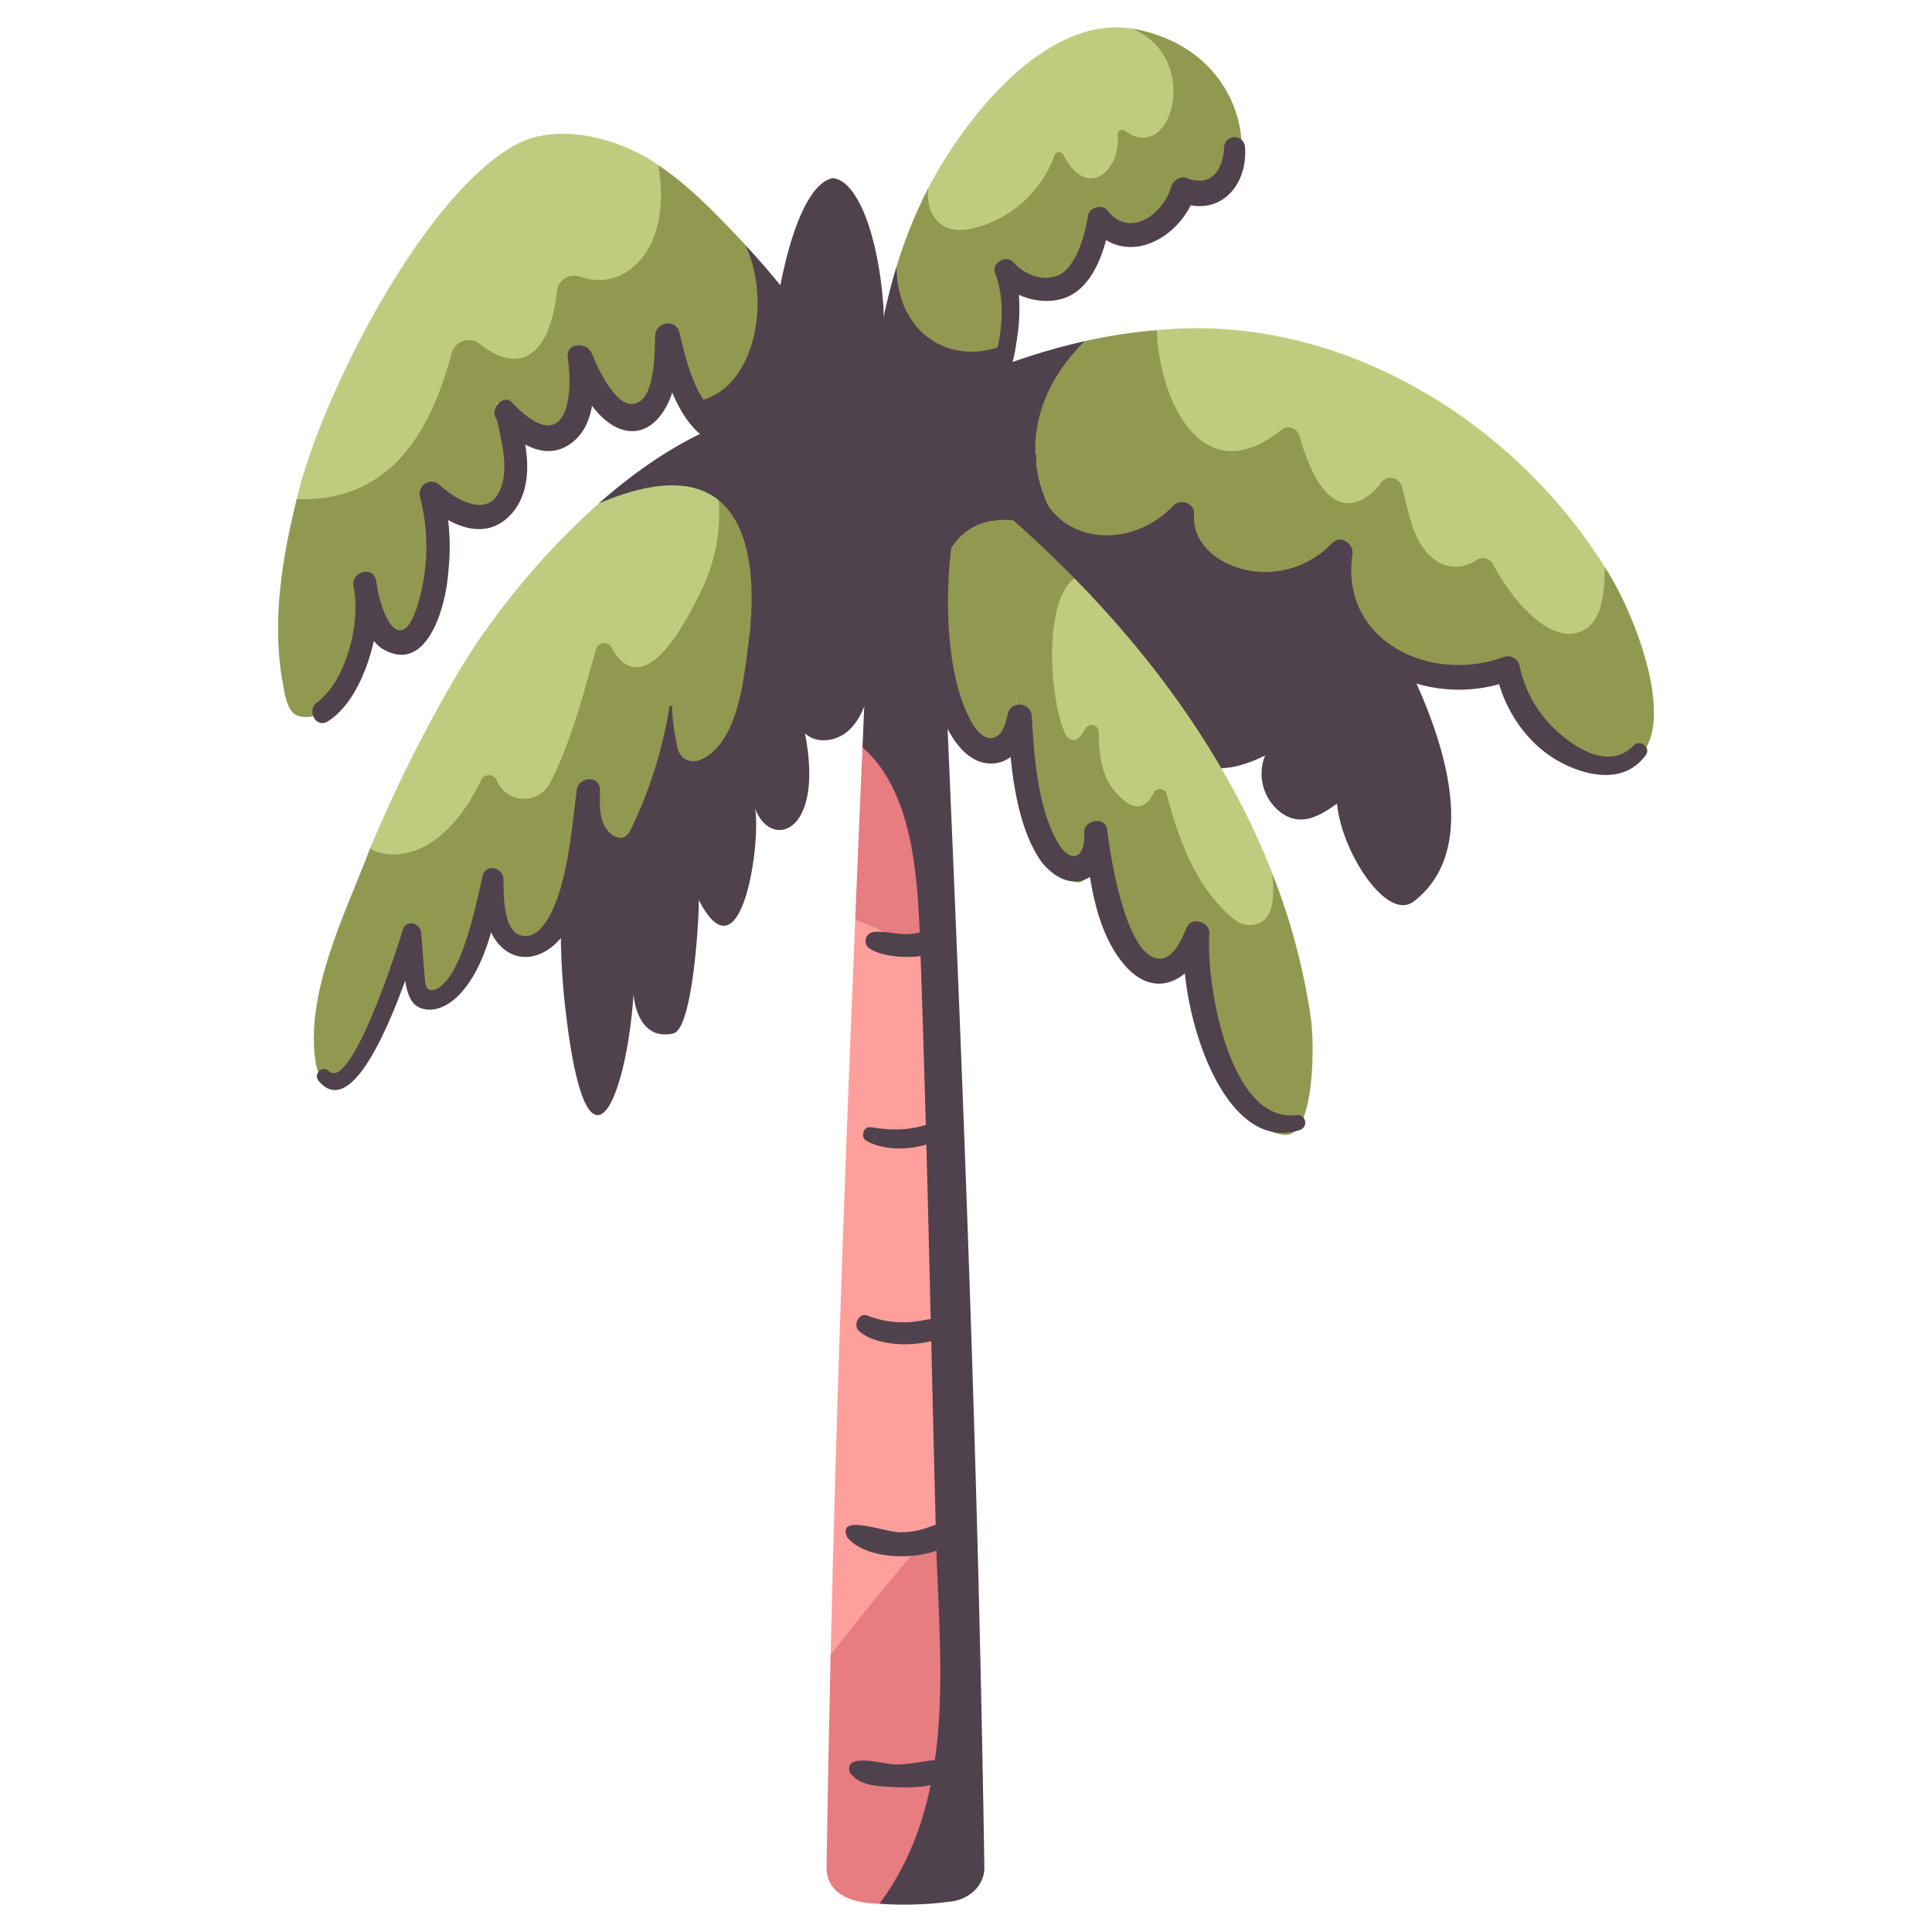 <svg id="flat" height="512" viewBox="0 0 500 500" width="512" xmlns="http://www.w3.org/2000/svg"><path d="m338.755 132.57c-16.909-19.159-50.013-41.048-76.5-33.47-14.942 5.46-14.3 24.362-12 37.432 2.545 14.482 9.8 28.686 22.5 36.658 2.139 1.342 20.457 16.13 30.828 11.486.755 6.86 4.559 20.343 23.822 10.852a12.588 12.588 0 0 0 4.179 14.819c5.3 3.819 10.256.582 14.44-2.367 1.147 12.513 12.9 30.644 19.854 25.312 27.868-21.374-11.72-83.261-27.123-100.722z" fill="#4f424c"/><path d="m241.739 248.611c1.592 41.633 3.644 98.137 4.777 140.663-8.516 21.945-18.516 37.264-31.556 39.056 1.516-66.249 3.795-128.131 6.368-190.34q10.205-.69 20.411 10.621z" fill="#ff9f9c"/><path d="m214.961 428.33c-.412 17.982-.768 36.28-1.057 55 .115 7.355 7.219 9.24 13.706 9.364 22.311-6.564 20.62-60.487 18.906-103.42-10.266 13.3-21.441 25.657-31.555 39.056z" fill="#e77c81"/><path d="m221.328 237.99a98.762 98.762 0 0 1 20.411 10.621c-1.261-32.963-2.234-56.6-2.234-56.6l-16.295 1.421q-.96 22.368-1.882 44.558z" fill="#e77c81"/><path d="m225.385 143c-.732 16.971-1.46 33.748-2.175 50.424 13.13 11.351 14.3 33.849 14.891 50.222.92 25.334 1.612 50.675 2.243 76.018.617 24.848 1.172 49.7 1.8 74.546.575 32.976 6.528 70.1-14.538 98.472a89.6 89.6 0 0 0 18.682-.6c4.907-.667 8.534-4.417 8.466-8.817-1.9-122.443-6.6-227.1-11.481-340.264z" fill="#4f424c"/><path d="m225.616 127.366c-11.329 7.53-22.416 16.658-33.39 24.7-15.306 11.085-30.188 23.218-40.264 39.189a180.332 180.332 0 0 0 -5.366 72.109c5.5 45.057 15.518 21.353 17.36-6.016.585 5.961 3.553 11.674 10.328 10.1 4.721-1.1 6.562-27.214 6.568-34.519 11.028 21.451 16.185-15.014 14.544-23.79 3.851 10.8 18.081 7.119 12.931-19.379 2.9 2.848 8 2.14 11.072-.516s4.554-6.681 5.663-10.589a101.408 101.408 0 0 0 .554-51.289z" fill="#4f424c"/><path d="m203.484 94.738c2.823 8.111 6.782 17.456 14.849 21.441 3.883 2.045 6.417-1.14 7.03-4.953 2.319-11.026 3.792-20.477 3.277-31.734-1.262-18.517-6.719-32.776-13.081-33.4-9.837 1.815-15.051 32.058-15.351 40.94z" fill="#4f424c"/><path d="m170.411 42.762c-9.2-6.557-24.587-11.013-35.683-5.961-24.519 11.944-51.9 66.134-57.948 92.358 0 0 18 16.2 48.424-28.388 0 0 19.045-4.72 29.716-22.553 0 0 27.129-12.167 15.491-35.456z" fill="#bfcc7f"/><path d="m213.144 117.256 11.606-5.817c-6.994-18-18.681-33.75-31.813-47.991 2.495 14.994-2.762 32.65-16.1 40.682 5.504 14.583 22.916 21.799 36.307 13.126z" fill="#4f424c"/><path d="m98.032 227.007 31.934-8.442 57.993-54.69c14.315-31.933-3.384-42.948-3.384-42.948-9.658-.528-20.353 3.06-29.658 9.387a198.235 198.235 0 0 0 -32.257 37.186s-13.428 20.1-26.876 51.982z" fill="#bfcc7f"/><path d="m184.574 120.935a45.727 45.727 0 0 1 -2.641 30.967c-12.989 27.544-20.345 21.875-23.678 15.623a2.186 2.186 0 0 0 -4.018.488c-3.108 11.136-6.5 24.231-11.852 34.561a7.614 7.614 0 0 1 -13.759-.435 2.194 2.194 0 0 0 -4.059-.3c-11.986 24.491-27.226 19.357-28.781 17.649-5.977 16.075-17.052 37.414-14.071 55.6.7 3.795 3.206 8.413 8.371 5.2a2.325 2.325 0 0 0 .811-.89 295.854 295.854 0 0 0 16.977-38.198c-.378 4.332-1.31 21.753 6.926 17.463 8.638-8.093 10.841-20.262 12.714-31.714-.1 6.176.823 10.424 2.141 13.345a7.055 7.055 0 0 0 12.479.689c3.32-5.657 7.374-16.54 8.932-36.936 1.054 2.525.939 5.371 1.541 8.039.871 3.859 4.193 8 9.29 4.3a3.9 3.9 0 0 0 1.206-1.423 112.033 112.033 0 0 0 10.131-32.031.346.346 0 0 1 .688.05 55.515 55.515 0 0 0 1.3 9.919c.29 2.317 2.065 4.919 5.846 3.851 10.337-4.361 11.509-22.1 12.847-31.976l8.93-35.865a26.825 26.825 0 0 0 -18.271-7.976z" fill="#919951"/><path d="m154.92 130.317c48.393-20.741 38.665 33.5 39.02 35.366.72 4.985 10.078 14.433 19.537 1.36 10.286-14.216 12.9-59.533 12.9-59.533-26.877-8.435-52.436 5.99-71.457 22.807z" fill="#4f424c"/><path d="m293 7.394c-22.541-3.539-43.5 23.48-52.807 41.354 0 0-10.908 26.8 22.068 14.7l51.909-29.935s1.835-20.14-21.17-26.119z" fill="#bfcc7f"/><g fill="#4f424c"><path d="m259.433 100.82a38.858 38.858 0 0 0 3.706-13.157c-14.279 3.268-28.329-3.714-31.1-18.709-5.486 17.889-7.259 36.786-7.14 55.515 15.19-4.412 26.924-8.515 34.534-23.649z"/><path d="m225.111 245.522c3.612 2.593 15.4 3.165 18.556-.228a2.343 2.343 0 0 0 -1.02-3.867c-2.534-.865-5.286.275-7.93.326-2.822.055-5.657-.831-8.433-.564a2.348 2.348 0 0 0 -1.173 4.333z"/><path d="m224.258 295.286c5.611 3.023 13.676 2.28 19.211-.573 2.376-1.226.735-5.223-1.836-4.355-5.272 2.283-10.843 2.279-16.4 1.346-1.92-.154-2.591 2.709-.97 3.582z"/><path d="m222.274 344.415c4.878 4.592 17.942 4.414 23.217.762a2.218 2.218 0 0 0 -1.11-4.1c-3.466-.073-6.806 1.163-10.327 1.135a25.163 25.163 0 0 1 -9.5-1.724c-2.224-.924-3.891 2.411-2.285 3.924z"/><path d="m219.244 397.834c5.485 6.772 23.066 6.355 28.76.031 1.652-1.836.08-5.542-2.632-4.521-4.22 1.588-7.541 3.25-12.208 3.184-2.861.473-16.907-5.28-13.92 1.306z"/><path d="m219.9 458.628c2.326 3.6 7.5 3.669 11.488 3.862 4.565.22 10.753.139 14.584-2.592a2.4 2.4 0 0 0 -1.2-4.439c-4.449-.25-8.823 1.371-13.381 1.156-2.662-.053-13.055-3.176-11.488 2.013z"/></g><path d="m415.345 146.793c-24.22-38.748-69.67-65.968-115.954-61.343 0 0-16.367 23 20.338 39.885 0 0 62.031 24.225 90.66 54.69l6.974-17.985z" fill="#bfcc7f"/><path d="m416.649 198.985c21.872-1.781 6.966-39.855-1.311-52.187-.205 6.6-.34 16.7-9.081 17.26-8.127 0-16.382-11.337-19.818-17.979a3 3 0 0 0 -4.467-1.045 9.23 9.23 0 0 1 -9.337.648c-6.93-3.784-7.92-12.787-9.816-19.779a3.041 3.041 0 0 0 -5.359-1.033 16.1 16.1 0 0 1 -2.561 2.821c-10.5 8.522-16.33-6.641-18.575-14.845a3 3 0 0 0 -4.9-1.456c-20.332 16.2-31.429-7.848-32.036-25.939a135.646 135.646 0 0 0 -18.718 2.849s-18.406 8.413-18.406 27.4 13.345 22.658 13.345 22.658 24.115 8.1 30.281-6.74c0 15.2 26.786 32.443 41.341 12.194.469 30.128 33.628 37.539 43.005 28.093.097 10.501 15.097 27.275 26.413 27.08z" fill="#919951"/><path d="m256.3 141.242c6.529 2.575 14.568 2.984 19.3-2.891-12.194-17.017-9.4-35.605 5.071-50.051-18.65 4.153-36.72 12-54.041 21.8-.001 0 10.777 24.735 29.67 31.142z" fill="#4f424c"/><path d="m278.107 149.691c19.138 19.53 39.107 45.368 51.244 76.511 0 0 4.693 23.562-4.117 32.738l-62.095-81.117 4.469-28.132z" fill="#bfcc7f"/><path d="m339.23 263.333a168.654 168.654 0 0 0 -9.891-37.127c.169 4.621.989 11.764-4.569 13.072a6.578 6.578 0 0 1 -5.533-1.474c-9.7-8.079-14.052-20.119-17.3-32.267a1.816 1.816 0 0 0 -3.4-.305c-1.791 3.728-5.034 5.623-10.27-.739-3.334-4.05-3.793-9.668-3.936-15.122a1.823 1.823 0 0 0 -3.382-.9c-1.114 1.847-2.119 3.587-3.917 2.822a2.8 2.8 0 0 1 -1.438-1.541c-4.475-10.932-5.127-34.685 2.5-40.055-5.41-5.52-10.754-10.548-15.835-15.037 0 0-13.254-10.191-18.25 0-7.343 14.979-1.431 24.206-1.431 24.206 1.3 9.827 3.1 30.763 11.124 36.768 2.3 1.737 10.816-.231 9.283-15.536 0 0 3.067 36.84 13.313 46.8 6.5 6.313 7.731-9.786 7.364-13.11 13.4 61.432 26.865 28.522 26.865 28.522s3.341 50.176 22.035 51.39c7.518.485 7.753-22.871 6.668-30.367z" fill="#919951"/><path d="m262.264 134.662c-19.964-17.638-35.885-27.152-35.885-27.152-2.649 18.072-6.215 39.651 4.287 55.745 4.182 4.855 10.3 5.9 11.134-4.4a.4.4 0 0 1 .786.013s-2.11-26.157 19.678-24.206z" fill="#4f424c"/><path d="m187.436 57.645c-5.276-5.422-10.817-10.731-17.08-14.919 1.835 10.083.473 23.181-9.485 28.383a13.532 13.532 0 0 1 -10.675.5 4.536 4.536 0 0 0 -6.084 3.81c-1.428 14.108-7.972 22.9-19.964 13.593a4.573 4.573 0 0 0 -7.258 2.391c-4.614 17.226-14.135 38.768-40.1 37.755-3.846 15.576-6.542 32.075-3.525 48.066.6 3.314 1.189 7.587 4.49 8.208 13.032 2.449 14.864-26.281 16.6-36.825.545 15.656 5.456 19.228 8.843 19.22 7.614-.018 8.358-11.347 7.823-39.8 0 0 5.619 7.819 12.274 6.521 10.256-2 8.634-13.86 5.26-30.457 0 0 7.5 13.461 13.6 11.844 9.492-2.518 7.3-17.379 7.5-26.042 11.221 25.275 20.911 23.531 21.579-4.714a60.8 60.8 0 0 0 5.593 18.947c17.9.4 23.374-25.125 16.1-40.685q-2.703-2.941-5.491-5.796z" fill="#919951"/><path d="m82.49 279.756c10.883 13.055 24.48-32.146 26.4-37.773l-4.761-.644c.677 4.931-.712 17.234 4.386 19.394 3.748 1.7 7.854-.658 10.391-3.349 7.089-7.52 9.139-19.579 11.279-29.3l-5.35-.724c.195 6.048.38 13.866 5.407 18.122 4.029 3.411 8.934 2.531 12.8-.6 10.237-8.777 10.149-27.722 12.249-40.312h-6.053c.036 5.7.628 12.466 5.87 15.949a8.4 8.4 0 0 0 11.764-1.944c1.623-2.214-1.74-4.327-3.579-2.762-2.938 2.5-6.2-.05-7.282-3.051-.946-2.616-.783-5.453-.72-8.192.092-4-5.585-3.75-6.053 0-1.143 9.162-1.937 18.823-4.906 27.623-1.21 3.586-4.63 11.589-9.765 9.8-4.541-1.586-4.16-10.922-4.288-14.628-.1-2.955-4.672-3.842-5.351-.725-1.693 7.11-5.285 26.253-12.105 29.38-2.715.846-2.736-1.121-2.944-3.414-.341-3.75-.535-7.51-.906-11.259-.259-2.609-3.958-3.425-4.762-.645-1.326 4.586-13.359 41.986-19.15 36.49-1.725-1.637-4.051.8-2.571 2.572z" fill="#4f424c"/><path d="m190.878 112.621c-3.7-3.526-7.414-6.341-9.9-10.96-2.614-4.861-3.878-10.361-5.178-15.685-.871-3.573-6.1-2.658-6.24.844-.165 4.181.02 14.121-3.827 16.938-5.442 3.984-10.9-8.13-12.524-12.2-1.216-3.048-6.623-3.071-6.292.852 1.8 12.077-1.16 25.41-13.967 12.209-2.783-2.757-6.594 1.3-4.216 4.216 4.5 5.518 12.258 10.988 19.143 5.843 6.665-4.981 6.04-14.939 5.446-22.268l-6.291.851c10.5 28.216 29.44 22.106 28.881-6.443l-6.239.845c2.5 10.258 6.94 27.126 19.833 28.257 1.694.148 2.519-2.2 1.367-3.3z" fill="#4f424c"/><path d="m243.015 137.179c-3.929 15.868-5.513 34.025 1.267 49.459 2.251 5.126 6.5 11.473 12.941 10.929 5.832-.494 8.363-6.411 9.692-11.331l-6.149-.833c.676 11.816 1.843 28.1 8.93 37.857 8.1 9.691 17.5 3.774 16.938-7.81h-6.075c1.391 11.613 2.7 25.529 10.827 34.713 8.376 9.133 17.544 2.725 21.173-7l-5.852-1.584c-2.456 15.392 8.5 57.736 29.751 50.857a1.994 1.994 0 0 0 -1.058-3.836c-17.347 1.96-23.374-34.31-22.412-47.016.12-2.961-4.576-4.488-5.851-1.585-1.164 2.647-2.927 7.124-6.049 8-9.379 1.984-13.823-26.663-14.562-33.354-.494-3.466-5.924-2.508-5.966.807.525 5.057-2.291 8.758-6.139 3.664-5.8-8.882-6.8-23.237-7.393-33.71-.1-3.475-5.207-4.319-6.149-.833-.485 1.793-.912 4.339-2.39 5.594-2.649 2.25-5.125-.286-6.65-2.547-7.51-12.693-7.369-35.094-5.2-49.442.4-2.334-3.027-3.383-3.618-1z" fill="#4f424c"/><path d="m128.277 106.694c.98 5.972 3.4 12.8 1.6 18.827-2.706 9.041-11.363 4.293-16.11 0a3.068 3.068 0 0 0 -5.086 2.961 52.059 52.059 0 0 1 .073 25.707c-4.191 16.72-9.942 6.849-11.434-4.038l-5.838 1.61c1.968 8.933-1.725 24.273-9.413 30.009-2.838 2.117-.245 6.91 2.846 4.87 9.664-6.072 14.729-25.741 12.405-36.489-.841-3.845-6.5-2.174-5.838 1.61.935 5.347 2.6 12.5 7.207 15.981 11.811 7.373 16.731-10.91 17.311-19.523a59.421 59.421 0 0 0 -1.453-21.353l-5.085 2.96c6.389 5.822 15.9 10.938 22.918 3.136 6.578-7.313 3.982-20.08.46-28.192-1.212-2.794-4.984-.632-4.564 1.924z" fill="#4f424c"/><path d="m293 7.4c18.276 7.7 10.06 35.491-1.774 26.468a1.216 1.216 0 0 0 -1.976 1.032c.8 9.4-7.952 17.112-14.1 5.1a1.214 1.214 0 0 0 -2.23.152 29.7 29.7 0 0 1 -22.051 19.127c-7.624 1.473-11.324-3.969-10.675-10.533a122.984 122.984 0 0 0 -8.161 20.2c0 18.881 16.5 27.285 31.112 18.711a39.3 39.3 0 0 0 -2.534-18.452c16.781 14.495 25.444-6.085 23.389-14.024 6.023 11.406 21.758 5 22.63-6.758 19.216 13.363 24.206-34.444-13.63-41.023z" fill="#919951"/><path d="m259.607 98.3c4.817-9.407 4.722-18.188 3.5-28.388l-5.289 1.433c3.51 5.525 11.968 8.016 18.05 5.644 7.291-2.843 10.24-12.708 11.437-19.668l-4.944 1.3c8.96 11.233 23.619 2.854 27-8.562l-3.984 2.261c10.212 3.963 17.562-4.186 16.832-14.22a2.707 2.707 0 0 0 -5.41 0c-.327 6-3.329 10.433-9.7 7.975-1.653-.637-3.529.716-3.983 2.262-2.071 7.048-10.633 13.545-16.571 6.1-1.335-1.674-4.587-.78-4.944 1.306-.783 4.589-2.1 9.738-5.073 13.436-3.765 4.679-10.761 2.725-14.251-1.28-1.81-2.076-5.752.12-4.744 2.762 3.128 8.194 1.511 18.174-1.333 26.2-.7 1.984 2.447 3.313 3.408 1.436z" fill="#4f424c"/><path d="m264.9 117.921c-3.405 10.058 3.165 20.934 12.553 24.913 10.674 4.523 22.8.21 30.663-7.6l-5.333-2.209c-.82 10.7 8.79 18.727 18.549 20.657a30.59 30.59 0 0 0 27.824-8.578l-5.29-3.079c-4.695 26.951 23.726 42.813 47.16 34.038l-3.9-2.212c1.956 9.311 7.519 18.1 15.86 22.923 7.222 4.176 17.512 6.408 23-1.468 1.306-1.876-1.572-4-3.128-2.412-6.229 6.378-14.9 1-20.126-3.872a31.178 31.178 0 0 1 -9.492-16.855 3.19 3.19 0 0 0 -3.9-2.212c-18.914 7.121-42.422-3.919-39.372-26.248.548-2.934-2.944-5.514-5.29-3.079a23.859 23.859 0 0 1 -20.04 7.245c-7.648-.877-16.25-6.2-15.609-14.848.2-2.773-3.516-4.024-5.333-2.209-13.164 13.915-36.518 8.586-35.5-12.446.176-1.976-2.724-2.15-3.3-.446z" fill="#4f424c"/></svg>